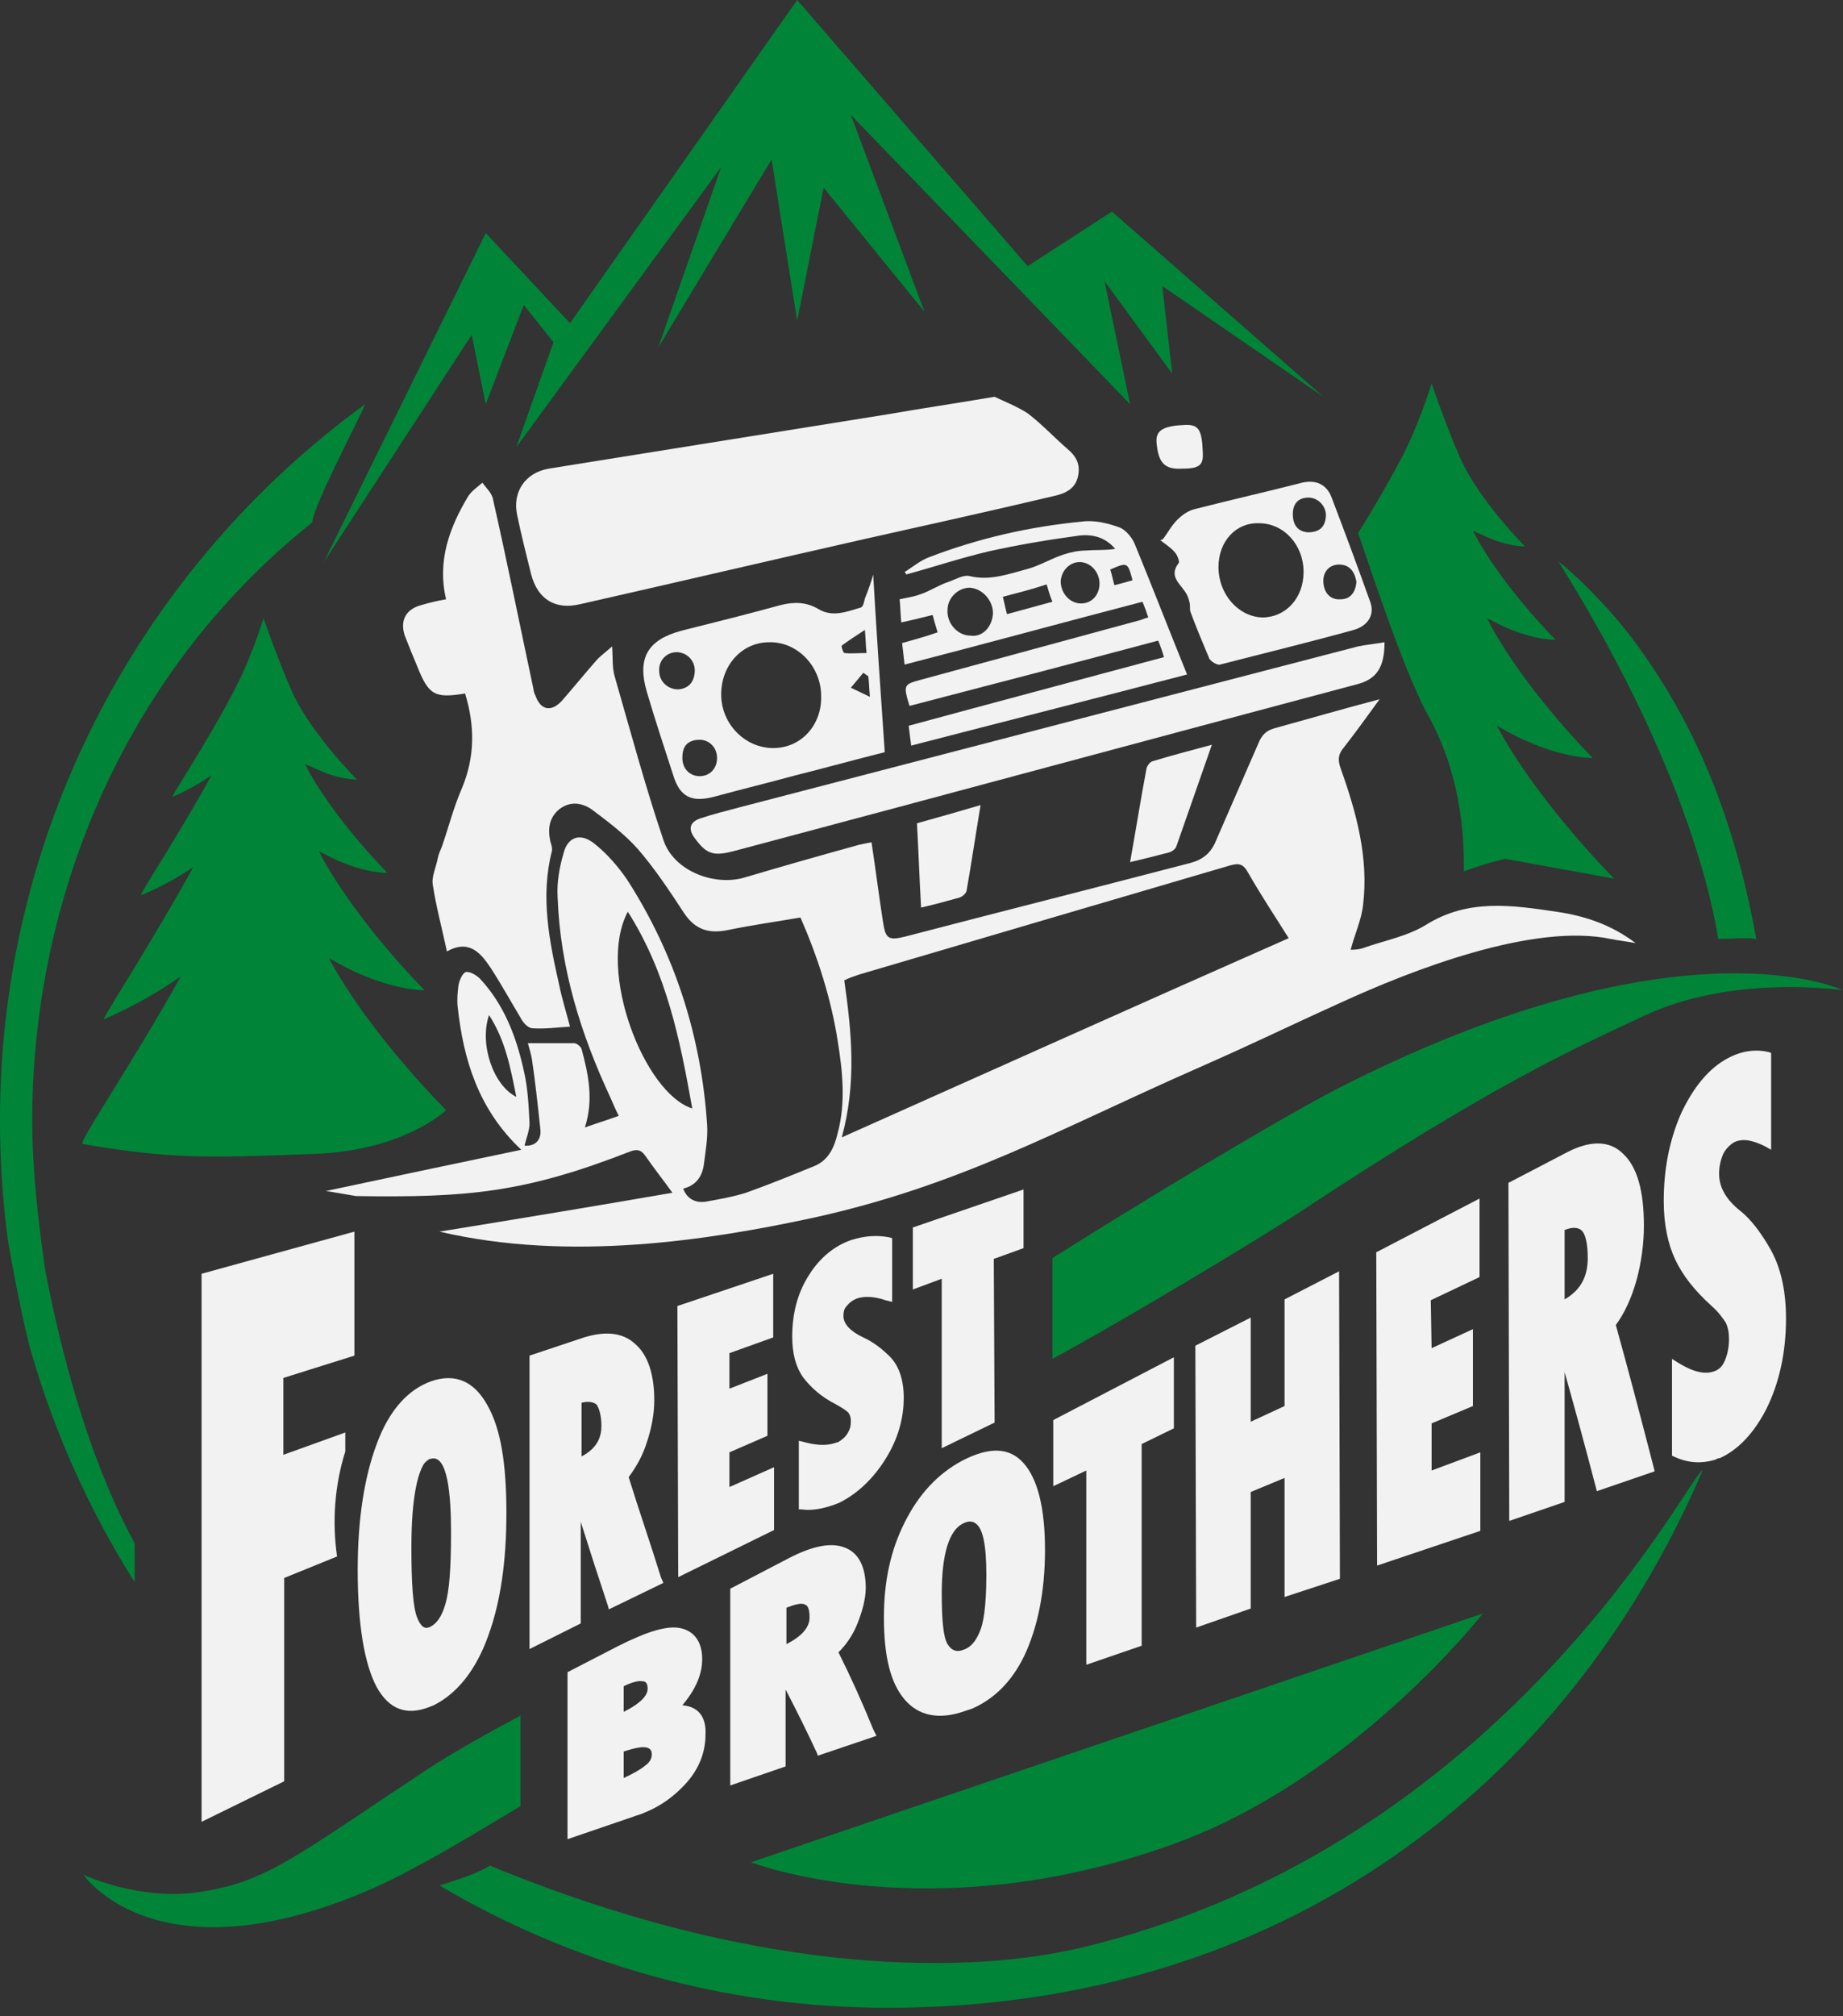 <svg width="150" height="164" viewBox="0 0 150 164" fill="none" xmlns="http://www.w3.org/2000/svg">
<rect x="0" y="0" width="150" height="164" fill="#333333" stroke="none"/>
<path d="M35.096 112.349C33.214 113.021 31.668 114.702 30.659 117.459C29.651 120.148 29.113 123.577 29.113 127.678C29.113 132.116 29.651 135.343 30.659 137.226C31.668 139.041 33.08 139.579 34.962 138.839C35.096 138.772 35.164 138.772 35.298 138.705C37.181 137.763 38.727 135.881 39.736 133.057C40.744 130.3 41.215 127.006 41.215 123.039C41.215 119.005 40.744 116.181 39.669 114.299C38.593 112.349 37.046 111.677 35.096 112.349ZM33.953 131.578C33.617 130.771 33.483 128.821 33.483 125.863C33.483 121.694 34.021 119.946 34.424 119.207C34.559 118.938 34.76 118.803 34.962 118.669C34.962 118.669 34.962 118.669 35.029 118.669C36.441 118.198 36.71 121.627 36.71 124.653C36.71 127.477 36.576 129.426 36.239 130.502C35.971 131.443 35.567 132.049 35.029 132.318C34.76 132.452 34.357 132.586 33.953 131.578Z" fill="#F2F2F2"/>
<path d="M51.166 120.148C51.771 119.341 52.309 118.4 52.645 117.324C53.048 116.114 53.25 114.971 53.25 113.895C53.25 111.744 52.712 110.197 51.703 109.323C50.695 108.382 49.283 108.248 47.535 108.786L43.097 110.265V134.133L47.266 132.049V123.779C48.005 126.132 48.745 128.418 49.485 130.637L49.552 130.906L53.989 128.754L53.788 128.284C52.981 125.661 52.04 122.972 51.166 120.148ZM48.947 115.98C48.947 116.719 48.745 117.728 47.333 118.467V114.097C47.871 113.963 48.275 114.03 48.543 114.232C48.745 114.5 48.947 115.106 48.947 115.98Z" fill="#F2F2F2"/>
<path d="M55.536 138.705C56.611 137.427 57.149 136.217 57.149 134.939C57.149 133.595 56.544 132.721 55.468 132.452C54.393 132.183 52.779 132.653 50.359 133.864L46.19 136.015V149.597L51.502 147.781C51.838 147.647 52.174 147.58 52.443 147.445C53.788 146.907 54.863 146.1 55.737 145.159C56.88 143.949 57.418 142.537 57.418 141.125C57.486 140.049 57.149 138.839 55.536 138.705ZM50.762 139.242V137.158C51.434 136.822 51.972 136.688 52.309 136.755C52.578 136.755 52.712 136.956 52.712 137.36C52.712 138.099 51.703 138.772 50.762 139.242ZM53.048 142.671C53.048 142.94 52.981 143.276 52.51 143.613C52.107 143.949 51.502 144.285 50.762 144.621V142.47C51.771 142.134 53.048 141.797 53.048 142.671Z" fill="#F2F2F2"/>
<path d="M59.368 118.131L62.461 116.786V111.744L59.368 112.954V110.063L62.931 108.785V103.608L55.132 106.231L55.199 128.283L62.999 124.451V119.341L59.368 120.955V118.131Z" fill="#F2F2F2"/>
<path d="M68.243 134.401C68.915 133.729 69.453 132.922 69.789 132.048C70.193 131.04 70.462 130.031 70.462 129.157C70.462 127.409 69.857 126.266 68.714 125.863C67.638 125.459 66.159 125.728 64.209 126.737L59.435 129.224V145.226L63.94 143.68V137.427C64.814 139.108 65.688 140.856 66.495 142.604L66.562 142.806L71.336 141.192L71.067 140.654C70.193 138.503 69.251 136.418 68.243 134.401ZM65.89 131.578C65.89 132.384 65.218 133.124 64.007 133.729V130.771C64.68 130.502 65.218 130.367 65.486 130.502C65.755 130.569 65.89 130.905 65.89 131.578Z" fill="#F2F2F2"/>
<path d="M112.282 56.88C111.206 58.359 110.332 59.57 109.39 60.78C108.92 61.318 108.853 61.788 109.122 62.528C110.399 66.091 111.407 69.789 110.937 73.622C110.802 74.832 110.264 75.975 109.928 77.252C110.13 77.252 110.533 77.252 110.937 77.118C112.618 76.513 114.5 76.177 116.047 75.235C119.476 73.084 123.039 73.622 126.67 74.159C129.023 74.496 131.174 75.235 133.124 76.714C132.452 76.58 131.78 76.513 131.107 76.378C124.787 75.034 114.836 78.933 109.122 81.555C103.339 84.177 103.138 84.379 97.356 86.934C86.06 91.909 78.059 96.481 65.957 99.103C57.755 100.852 46.392 102.667 35.769 100.179C42.425 99.103 48.88 98.028 54.729 97.019C54.057 96.078 53.25 95.069 52.51 93.994C52.174 93.523 51.838 93.456 51.3 93.657C42.694 97.019 38.055 97.423 28.978 97.288C28.911 97.288 26.356 96.817 26.491 96.885C32.205 95.674 36.307 94.8 42.425 93.523C38.929 90.229 37.719 86.195 37.248 81.891C37.181 81.286 37.248 80.681 37.315 80.143C37.382 79.74 37.651 79.135 37.92 79.068C38.257 79 38.794 79.337 39.063 79.606C41.013 81.69 42.022 84.312 42.627 87.069C42.963 88.481 43.03 89.96 43.097 91.371C43.097 91.977 42.828 92.582 42.694 93.187C43.568 93.254 44.106 92.716 43.971 91.775C43.77 89.892 43.568 88.01 43.299 86.195C43.232 85.791 43.097 85.32 42.963 84.85C44.24 84.85 45.518 84.85 46.728 84.85C46.93 84.85 47.266 85.119 47.333 85.32C47.871 87.338 48.342 89.422 47.602 91.708C48.543 91.371 49.417 91.103 50.359 90.766C50.09 90.229 49.888 89.758 49.686 89.287C47.266 84.11 45.585 78.731 45.383 72.949C45.316 71.806 45.518 70.596 45.854 69.453C46.19 68.041 47.266 67.705 48.409 68.646C49.417 69.453 50.291 70.462 51.031 71.537C54.931 77.588 57.082 84.312 57.553 91.506C57.62 92.582 57.418 93.657 57.284 94.733C57.149 95.674 56.679 96.414 55.603 96.683C55.939 97.557 56.611 97.826 57.351 97.759C58.494 97.557 59.637 97.355 60.713 97.019C62.595 96.347 64.411 95.607 66.226 94.868C67.436 94.397 67.907 93.321 68.176 92.178C68.848 89.691 68.579 87.136 68.176 84.648C67.638 81.219 66.562 77.857 65.15 74.63C63.2 74.966 61.251 75.235 59.301 75.639C57.687 75.975 56.544 75.639 55.603 74.159C54.46 72.411 53.25 70.596 51.905 69.05C50.829 67.84 49.485 66.831 48.14 65.823C47.333 65.285 46.392 65.15 45.518 65.823C44.711 66.495 44.577 67.369 44.778 68.377C44.846 68.646 44.98 68.983 44.913 69.251C43.971 72.949 44.711 76.58 45.518 80.143C45.719 81.152 46.056 82.228 46.392 83.505C45.316 83.572 44.308 83.707 43.366 83.64C42.963 83.64 42.559 83.169 42.358 82.766C41.551 81.421 40.811 80.076 39.937 78.731C39.13 77.521 38.189 76.378 36.374 77.387C35.971 75.504 35.5 73.756 35.231 72.008C35.096 71.336 35.5 70.529 35.634 69.789C35.702 69.453 35.836 69.184 35.971 68.848C36.508 67.302 36.912 65.688 37.584 64.142C38.66 61.587 38.66 59.032 37.853 56.41C35.365 56.813 34.895 56.544 33.953 54.191C33.617 53.384 33.281 52.577 32.945 51.703C32.542 50.493 33.012 49.552 34.29 49.216C34.962 49.014 35.567 48.879 36.307 48.745C35.567 45.652 36.576 42.896 38.122 40.341C38.391 39.937 38.862 39.601 39.265 39.265C39.601 39.736 40.072 40.139 40.139 40.677C41.282 45.719 42.291 50.762 43.366 55.805C43.434 56.074 43.434 56.342 43.568 56.544C43.971 57.754 44.846 57.956 45.719 57.015C46.661 55.939 47.535 54.863 48.476 53.788C48.812 53.384 49.216 53.115 49.821 52.577C49.888 53.586 49.821 54.325 50.023 54.998C51.3 59.435 52.51 63.94 53.989 68.31C54.796 70.798 58.023 72.075 60.511 71.403C63.671 70.462 66.764 69.588 69.924 68.714C70.26 68.646 70.529 68.579 70.932 68.512C71.269 70.731 71.537 72.882 71.874 75.034C72.075 76.378 72.344 76.513 73.689 76.177C81.421 74.159 89.153 72.21 96.885 70.193C97.893 69.924 98.566 69.386 98.969 68.377C100.112 65.755 101.255 63.133 102.398 60.511C102.667 59.839 103.003 59.435 103.743 59.233C106.432 58.494 109.189 57.687 112.282 56.88ZM68.512 92.514C80.883 87.001 92.985 81.555 104.886 76.311C103.877 74.697 102.667 72.882 101.591 70.999C101.188 70.26 100.852 70.193 100.112 70.394C90.027 73.353 79.942 76.311 69.924 79.269C69.52 79.404 69.117 79.538 68.714 79.74C69.319 83.976 69.722 88.077 68.512 92.514ZM51.098 74.159C48.543 78.933 52.443 88.951 56.343 90.161C55.334 84.514 54.258 79.135 51.098 74.159ZM42.022 89.22C41.551 86.867 41.148 84.648 39.803 82.564C38.996 84.917 40.139 88.279 42.022 89.22Z" fill="#F2F2F2"/>
<path d="M70.26 108.785C69.251 108.315 68.646 107.71 68.646 107.037C68.646 106.701 68.714 106.432 68.915 106.231C69.117 105.962 69.386 105.76 69.722 105.625C70.327 105.424 71.067 105.424 72.075 105.76L72.613 105.894V100.717L72.412 100.65C71.403 100.448 70.394 100.516 69.319 100.852C67.907 101.322 66.697 102.331 65.823 103.743C64.881 105.222 64.478 106.903 64.478 108.718C64.478 110.063 64.747 111.139 65.352 112.013C65.957 112.819 66.831 113.626 68.041 114.231C68.512 114.5 68.848 114.702 69.05 114.904C69.184 115.105 69.251 115.307 69.251 115.576C69.251 115.98 69.184 116.248 68.983 116.585C68.781 116.921 68.512 117.123 68.176 117.324H68.109C67.436 117.593 66.562 117.593 65.554 117.324L65.016 117.19V122.77H65.218C66.091 122.905 67.033 122.703 67.974 122.367C68.109 122.3 68.176 122.3 68.31 122.232C69.789 121.493 71.067 120.283 72.075 118.669C73.084 117.055 73.555 115.374 73.555 113.694C73.555 112.214 73.151 111.071 72.412 110.332C71.739 109.659 71 109.122 70.26 108.785Z" fill="#F2F2F2"/>
<path d="M78.328 118.803C76.311 119.879 74.765 121.56 73.622 123.846C72.479 126.132 71.941 128.619 71.941 131.578C71.941 134.738 72.479 136.889 73.622 138.234C74.765 139.579 76.445 139.915 78.53 139.175C78.731 139.108 78.933 139.041 79.135 138.974C80.95 138.167 82.362 136.755 83.371 134.671C84.446 132.385 85.052 129.494 85.052 126.065C85.052 122.636 84.446 120.282 83.303 119.005C82.16 117.728 80.547 117.66 78.328 118.803ZM80.278 128.082C80.278 130.838 80.009 132.116 79.74 132.721C79.404 133.528 79 133.998 78.395 134.2C77.857 134.402 77.454 134.267 77.118 133.729C76.782 133.191 76.647 131.78 76.647 129.628C76.647 126.401 77.252 124.451 78.395 123.913C78.799 123.711 79.135 123.711 79.404 123.913C80.009 124.316 80.278 125.728 80.278 128.082Z" fill="#F2F2F2"/>
<path d="M85.724 120.887L88.413 119.61V135.41L92.918 133.863V117.458L95.54 116.181V110.399L85.724 115.508V120.887Z" fill="#F2F2F2"/>
<path d="M104.55 114.366L101.793 115.643V107.172L97.288 109.458L97.356 132.385L101.793 130.838V121.358L104.55 120.215V129.897L109.054 128.418L108.987 103.406L104.55 105.692V114.366Z" fill="#F2F2F2"/>
<path d="M27.432 126.603C27.028 123.779 27.23 120.82 28.104 118.064V116.517L23.062 118.333V112.08L28.844 110.265V100.179L16.405 103.608V148.185L23.129 144.89V128.351L27.432 126.603Z" fill="#F2F2F2"/>
<path d="M116.517 115.778L119.879 114.366V108.113L116.517 109.659L116.45 105.76L120.417 103.877V97.49L112.013 101.86L112.08 127.342L120.484 124.518V118.131L116.517 119.61V115.778Z" fill="#F2F2F2"/>
<path d="M74.294 104.886L76.647 104.012V117.795L80.95 115.711L80.883 102.398L83.304 101.524V96.751L74.294 99.843V104.886Z" fill="#F2F2F2"/>
<path d="M131.51 107.776C132.25 106.768 132.788 105.558 133.191 104.146C133.595 102.667 133.796 101.12 133.796 99.708C133.796 96.885 133.259 94.935 132.116 93.859C131.04 92.783 129.493 92.716 127.544 93.725L122.77 96.212L122.837 123.711L127.342 122.165V111.609C128.216 114.702 129.09 117.929 129.897 121.022L129.964 121.291L134.671 119.677L134.536 119.139C133.528 115.239 132.519 111.407 131.51 107.776ZM129.225 102.33C129.225 103.877 128.619 104.953 127.342 105.692V100.045C128.014 99.776 128.485 99.843 128.754 100.112C129.023 100.381 129.225 101.12 129.225 102.33Z" fill="#F2F2F2"/>
<path d="M144.083 101.591C143.277 100.179 142.47 99.171 141.73 98.566C140.52 97.624 139.915 96.616 139.915 95.473C139.915 94.868 140.049 94.33 140.251 93.859C140.453 93.456 140.789 93.12 141.125 92.918C141.797 92.582 142.604 92.716 143.68 93.254L144.151 93.523V85.657L144.016 85.589C142.94 85.32 141.797 85.455 140.654 86.06C139.108 86.867 137.831 88.413 136.822 90.565C135.881 92.716 135.41 95.069 135.41 97.692C135.41 99.574 135.746 101.188 136.351 102.465C136.957 103.743 137.898 104.953 139.31 106.23C139.848 106.701 140.184 107.172 140.453 107.575C140.654 107.978 140.722 108.449 140.722 108.92C140.722 109.592 140.587 110.197 140.385 110.668C140.184 111.138 139.915 111.407 139.511 111.542C138.772 111.811 137.831 111.609 136.62 110.869L136.083 110.533V118.4L136.217 118.467C137.36 119.005 138.436 119.072 139.579 118.736C139.713 118.669 139.848 118.601 139.982 118.601C141.461 117.929 142.739 116.584 143.747 114.635C144.823 112.483 145.361 109.995 145.361 107.239C145.361 104.886 144.89 103.003 144.083 101.591Z" fill="#F2F2F2"/>
<path d="M112.685 52.241C112.685 54.325 112.013 55.267 110.399 55.67C93.456 60.175 76.58 64.747 59.637 69.251C58.023 69.655 57.486 69.453 56.544 68.176C55.939 67.369 56.208 66.831 57.015 66.562C58.023 66.226 59.099 65.957 60.108 65.688C76.916 61.318 93.725 56.948 110.533 52.577C111.206 52.443 111.878 52.376 112.685 52.241Z" fill="#F2F2F2"/>
<path d="M74.966 73.823C74.832 71.537 74.765 69.318 74.63 66.965C76.311 66.495 77.992 66.024 79.807 65.486C79.404 67.906 79.068 70.192 78.664 72.478C78.597 72.68 78.328 72.949 78.059 73.016C77.118 73.285 76.109 73.554 74.966 73.823Z" fill="#F2F2F2"/>
<path d="M80.95 32.273C81.623 32.609 82.698 33.012 83.64 33.617C84.783 34.491 85.791 35.567 86.867 36.508C87.606 37.113 87.943 37.786 87.741 38.727C87.539 39.736 86.732 40.139 85.791 40.341C80.681 41.551 75.504 42.694 70.394 43.837C62.663 45.585 54.931 47.4 47.199 49.148C45.182 49.619 43.77 48.745 43.232 46.728C42.828 45.114 42.425 43.501 42.089 41.887C41.685 40.004 42.761 38.458 44.644 38.122C53.855 36.643 63.133 35.163 72.344 33.684C75.034 33.214 77.79 32.81 80.95 32.273Z" fill="#F2F2F2"/>
<path d="M71.067 46.728C71.336 51.434 71.672 56.275 72.008 61.183C69.588 61.788 67.167 62.461 64.747 63.066C62.528 63.671 60.309 64.209 58.091 64.814C56.275 65.285 55.334 64.814 54.796 63.066C54.057 60.78 53.317 58.561 52.645 56.275C51.838 53.519 52.712 52.039 55.468 51.3C58.158 50.628 60.847 49.955 63.537 49.216C64.612 48.947 65.621 48.947 66.629 49.552C67.772 50.224 68.915 49.754 70.058 49.417C70.26 49.35 70.327 48.947 70.394 48.678C70.663 48.005 70.932 47.266 71.067 46.728ZM58.696 56.477C58.696 58.897 60.645 60.847 62.931 60.847C65.218 60.847 66.898 58.965 66.831 56.611C66.831 54.191 64.881 52.174 62.595 52.241C60.377 52.241 58.696 54.124 58.696 56.477ZM55.2 56.074C56.006 56.006 56.477 55.536 56.544 54.662C56.611 53.788 55.939 53.048 55.065 53.048C54.258 53.048 53.586 53.72 53.653 54.594C53.653 55.401 54.325 56.074 55.2 56.074ZM58.36 61.654C58.36 60.78 57.687 60.108 56.813 60.175C55.872 60.242 55.536 60.78 55.536 61.654C55.536 62.528 56.141 63.133 56.948 63.133C57.755 63.133 58.36 62.528 58.36 61.654ZM70.394 51.233C69.588 51.771 69.05 52.107 68.512 52.51C68.445 52.577 68.646 53.115 68.714 53.115C69.319 53.182 69.857 53.115 70.529 53.115C70.462 52.51 70.462 52.039 70.394 51.233ZM70.663 54.998C70.529 54.931 70.394 54.796 70.26 54.729C69.924 55.132 69.588 55.536 69.251 55.939C69.655 56.141 70.126 56.343 70.798 56.679C70.731 55.872 70.731 55.401 70.663 54.998Z" fill="#F2F2F2"/>
<path d="M73.622 46.526C74.294 46.123 74.899 45.585 75.639 45.316C79.673 43.77 83.841 42.828 88.077 42.425C89.086 42.291 90.161 42.559 91.103 42.896C91.641 43.097 92.178 43.77 92.38 44.308C93.792 47.736 95.137 51.233 96.616 54.863C89.153 56.813 81.69 58.696 74.16 60.645C74.092 60.108 74.025 59.637 73.958 59.032C80.883 57.149 87.741 55.334 94.733 53.451C94.599 52.981 94.464 52.577 94.263 52.107C87.472 53.922 80.749 55.67 74.025 57.418C73.487 55.67 73.555 55.67 75.034 55.267C80.95 53.653 86.934 52.039 92.851 50.426C93.052 50.359 93.187 50.291 93.456 50.224C93.322 49.821 93.187 49.417 92.985 48.947C86.531 50.628 80.144 52.376 73.622 54.057C73.555 53.384 73.487 52.914 73.42 52.309C74.361 52.039 75.37 51.771 76.311 51.434C76.177 50.964 76.042 50.56 75.908 50.023C75.101 50.224 74.294 50.426 73.353 50.628C73.286 49.955 73.286 49.35 73.218 48.745C73.823 48.611 74.361 48.543 74.899 48.342C75.706 48.073 76.378 47.602 77.185 47.333C77.79 47.131 78.395 46.728 78.933 46.862C80.614 47.266 82.16 46.661 83.707 46.257C84.648 45.988 85.522 45.451 86.531 45.114C87.136 44.913 87.808 44.778 88.413 44.778C89.22 44.711 89.96 44.778 90.766 44.644C89.96 43.703 88.951 43.434 87.808 43.568C85.321 43.904 82.9 44.308 80.48 44.845C78.194 45.383 75.975 46.123 73.756 46.728C73.756 46.661 73.689 46.593 73.622 46.526ZM80.816 49.888C80.816 48.812 79.942 47.871 78.933 47.804C77.992 47.804 77.118 48.611 77.118 49.619C77.051 50.695 77.925 51.703 79.001 51.703C79.942 51.838 80.749 51.031 80.816 49.888ZM89.489 47.468C89.489 46.526 88.749 45.719 87.876 45.719C87.069 45.719 86.396 46.392 86.329 47.266C86.329 48.207 87.001 49.014 87.876 49.081C88.817 49.148 89.489 48.409 89.489 47.468ZM81.623 48.543C81.757 49.081 81.824 49.485 81.959 49.955C83.236 49.619 84.379 49.283 85.657 48.947C85.455 48.476 85.321 48.005 85.186 47.535C83.976 47.938 82.9 48.207 81.623 48.543ZM92.178 47.199C91.775 45.719 91.775 45.719 90.363 46.325C90.498 46.728 90.565 47.131 90.699 47.602C91.237 47.468 91.708 47.333 92.178 47.199Z" fill="#F2F2F2"/>
<path d="M98.633 60.578C97.624 63.469 96.683 66.159 95.742 68.848C95.675 69.05 95.406 69.251 95.204 69.319C94.195 69.588 93.12 69.856 91.977 70.125C92.447 67.503 92.851 64.948 93.322 62.461C93.389 62.259 93.59 61.99 93.792 61.923C95.338 61.452 96.885 61.049 98.633 60.578Z" fill="#F2F2F2"/>
<path d="M94.666 43.837C95.07 43.299 95.339 42.761 95.809 42.29C96.213 41.887 96.683 41.551 97.221 41.416C100.112 40.677 103.071 40.004 105.962 39.265C107.105 38.996 107.979 39.399 108.382 40.475C109.458 43.299 110.534 46.19 111.542 49.014C111.878 50.022 111.34 50.896 110.197 51.233C106.567 52.241 102.936 53.115 99.305 54.056C99.037 54.124 98.566 53.787 98.431 53.586C97.894 52.308 97.356 51.031 96.885 49.753C96.818 49.552 96.885 49.283 96.818 49.014C96.751 48.678 96.616 48.341 96.414 48.072C95.944 47.4 95.137 46.795 95.944 45.786C96.011 45.652 95.809 45.114 95.608 44.913C95.271 44.509 94.801 44.24 94.397 43.904C94.465 43.971 94.532 43.904 94.666 43.837ZM99.171 46.123C99.171 48.341 100.785 50.157 102.734 50.224C104.617 50.224 106.096 48.678 106.096 46.526C106.096 44.307 104.482 42.559 102.465 42.559C100.583 42.492 99.171 44.038 99.171 46.123ZM110.399 47.333C110.265 46.526 109.861 45.921 108.987 45.921C108.18 45.921 107.643 46.526 107.71 47.4C107.777 48.274 108.315 48.812 109.122 48.745C109.928 48.745 110.332 48.14 110.399 47.333ZM106.432 43.299C107.441 43.299 107.844 42.828 107.911 42.021C107.979 41.215 107.306 40.475 106.5 40.475C105.625 40.475 105.222 41.013 105.222 41.82C105.222 42.694 105.625 43.232 106.432 43.299Z" fill="#F2F2F2"/>
<path d="M96.145 38.122C94.733 38.189 94.263 37.584 94.128 35.971C94.061 34.962 94.733 34.626 96.549 34.559C97.557 34.559 97.826 34.962 97.893 36.777C97.96 37.853 97.624 38.122 96.145 38.122Z" fill="#F2F2F2"/>
<path d="M42.425 139.511C39.668 140.99 36.979 142.47 34.626 144.016C23.868 151.143 21.65 153.093 16.204 153.899C11.296 154.639 6.791 152.487 6.791 152.487C6.791 152.487 12.842 161.43 30.726 153.429C33.819 152.017 37.92 149.596 42.358 146.907V139.511H42.425Z" fill="#008538"/>
<path d="M120.686 131.241C120.686 131.241 110.13 144.756 95.473 150C75.773 157.127 61.116 151.479 61.116 151.479L120.686 131.241Z" fill="#008538"/>
<path d="M87.808 158.471C79.673 160.354 62.864 161.228 39.87 151.748C38.996 152.353 36.844 153.025 35.769 153.362C46.459 159.682 58.965 163.312 72.277 163.312C104.281 163.312 127.544 145.294 138.57 119.61C137.696 119.543 122.636 150.269 87.808 158.471Z" fill="#008538"/>
<path d="M109.525 88.211C104.55 90.699 92.582 97.96 85.657 102.33V110.533C91.103 107.575 101.726 101.255 106.029 98.431C121.829 88.01 128.351 85.186 133.797 82.631C141.058 79.202 150 80.546 150 80.546C150 80.546 137.091 74.361 109.525 88.211Z" fill="#008538"/>
<path d="M26.759 77.925C27.23 78.194 27.835 78.53 28.508 78.866C32.138 80.614 34.559 80.547 34.559 80.547C34.559 80.547 28.844 74.832 25.953 69.251C26.222 69.386 26.558 69.52 26.894 69.722C29.651 71.067 31.533 70.999 31.533 70.999C31.533 70.999 27.028 66.495 24.81 62.124C25.011 62.259 25.28 62.326 25.549 62.461C27.634 63.469 29.045 63.402 29.045 63.402C29.045 63.402 25.348 59.704 23.801 56.342C22.591 53.586 21.448 50.291 21.448 50.291C21.448 50.291 20.439 53.653 18.893 56.477C16.741 60.578 13.851 64.881 14.052 64.814C15.262 64.276 16.338 63.671 17.212 63.066C14.456 68.108 11.228 72.882 11.497 72.815C13.111 72.142 14.523 71.336 15.733 70.529C12.17 76.983 8.136 83.102 8.472 82.9C10.959 81.824 13.111 80.547 14.725 79.404C10.758 86.531 6.32 92.985 6.724 93.052C13.851 94.263 16.674 94.195 25.549 93.859C32.945 93.59 36.307 90.296 36.307 90.296C36.307 90.296 30.121 84.177 26.759 77.925Z" fill="#008538"/>
<path d="M116.181 58.09C118.333 61.923 119.207 66.293 119.139 70.865C120.282 70.461 121.358 70.125 122.501 69.856L131.376 71.47C131.376 71.47 125.123 65.217 121.829 59.032C122.299 59.3 122.905 59.637 123.577 59.973C127.208 61.721 129.628 61.654 129.628 61.654C129.628 61.654 123.913 55.939 121.022 50.291C121.291 50.426 121.627 50.56 121.963 50.762C124.72 52.106 126.602 52.039 126.602 52.039C126.602 52.039 122.098 47.535 119.879 43.164C120.081 43.299 120.35 43.366 120.619 43.5C122.703 44.509 124.115 44.442 124.115 44.442C124.115 44.442 120.417 40.744 118.871 37.315C117.66 34.558 116.517 31.197 116.517 31.197C116.517 31.197 115.509 34.558 113.962 37.449C112.819 39.601 111.542 41.752 110.533 43.366C110.735 43.769 114.03 54.191 116.181 58.09Z" fill="#008538"/>
<path d="M132.519 51.502C129.762 48.005 126.737 45.518 126.871 45.719C138.57 64.411 139.78 76.378 139.847 76.378C140.722 76.378 142.201 76.244 142.94 76.378C141.192 66.697 138.032 58.696 132.519 51.502Z" fill="#008538"/>
<path d="M26.356 45.719L39.534 18.96L46.392 26.289L64.881 0L83.64 21.649L90.498 17.212L107.71 32.273L94.599 23.263L95.406 30.39L89.892 22.86L91.977 32.878L69.251 9.346L75.235 25.347L67.033 15.262L64.881 26.087L62.797 12.976L53.586 28.238L58.696 13.581L42.022 36.374L45.047 27.835L42.627 24.809L39.534 32.878L38.391 27.23L26.356 45.719Z" fill="#008538"/>
<path d="M0 91.103C0 94.33 0.202 97.49 0.605 100.583C0.74 101.658 1.95 108.113 2.622 110.264C4.505 116.652 7.261 122.837 10.959 128.687V125.527C7.799 119.744 5.379 112.08 3.698 103.407C3.093 99.305 2.622 95.07 2.622 91.103C2.622 74.092 9.413 55.267 25.415 42.492C25.482 41.148 29.247 34.088 29.718 32.878C11.699 45.988 0 67.234 0 91.103Z" fill="#008538"/>
</svg>
